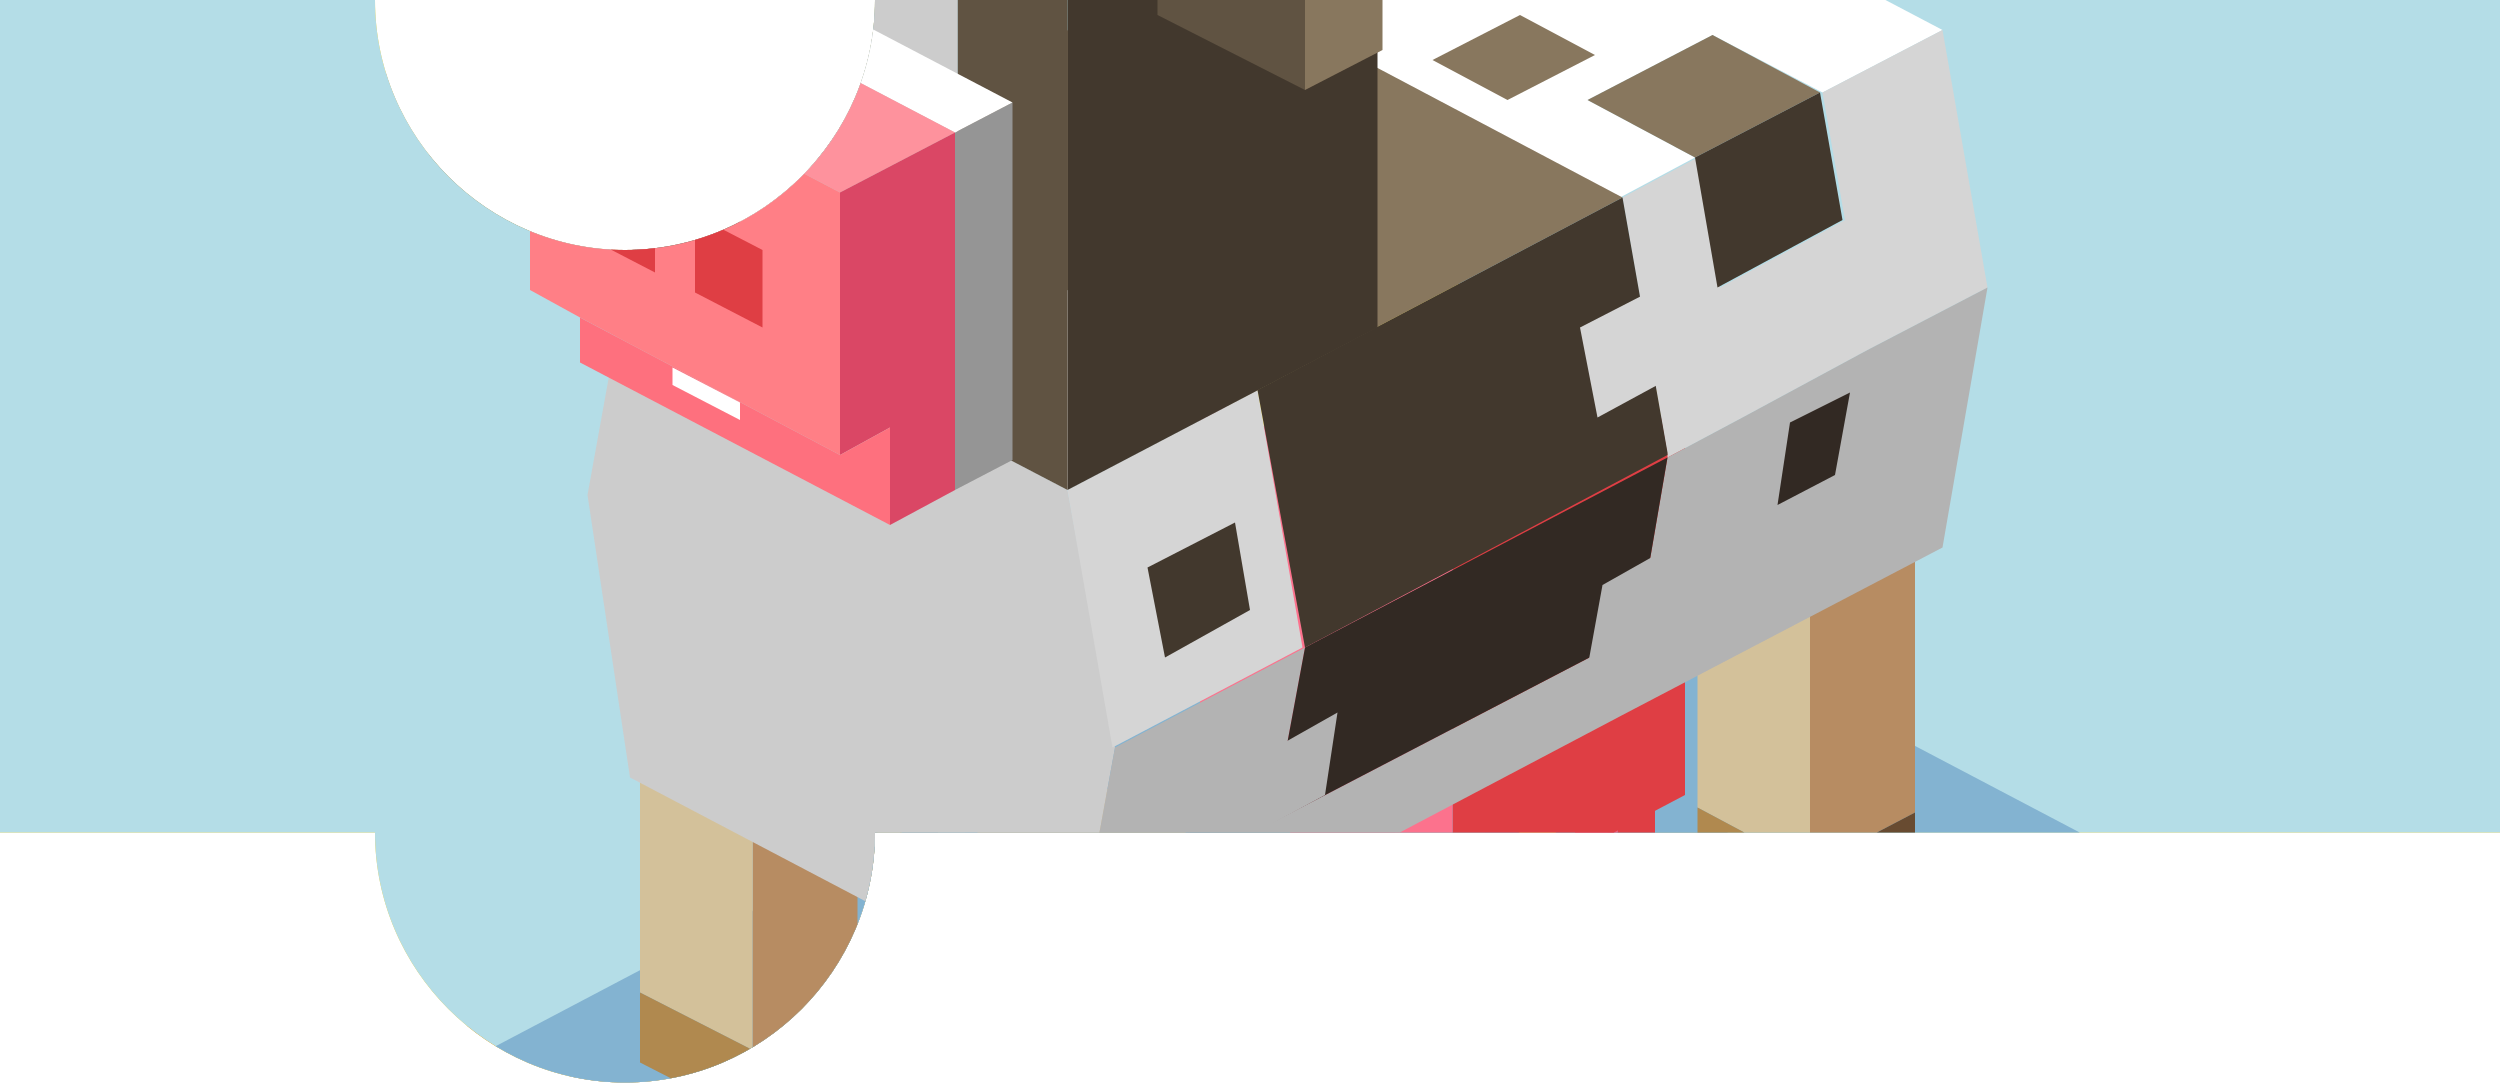 <?xml version="1.0" encoding="utf-8"?>
<!-- Generator: Adobe Illustrator 22.0.1, SVG Export Plug-In . SVG Version: 6.00 Build 0)  -->
<svg version="1.1" xmlns="http://www.w3.org/2000/svg" xmlns:xlink="http://www.w3.org/1999/xlink" x="0px" y="0px" width="100px"
	 height="43.4px" viewBox="0 0 100 43.4" style="enable-background:new 0 0 100 43.4;" xml:space="preserve">
<style type="text/css">
	.st0{clip-path:url(#SVGID_2_);}
	.st1{fill-rule:evenodd;clip-rule:evenodd;fill:#FDD535;}
	.st2{fill-rule:evenodd;clip-rule:evenodd;fill:#EF9818;}
	.st3{fill-rule:evenodd;clip-rule:evenodd;fill:#666666;}
	.st4{fill-rule:evenodd;clip-rule:evenodd;fill:#919191;}
	.st5{fill-rule:evenodd;clip-rule:evenodd;fill:#BBBBBB;}
	.st6{fill-rule:evenodd;clip-rule:evenodd;fill:#D5D5D5;}
	.st7{fill-rule:evenodd;clip-rule:evenodd;fill:#999999;}
	.st8{fill-rule:evenodd;clip-rule:evenodd;fill:#D67E7E;}
	.st9{fill-rule:evenodd;clip-rule:evenodd;}
	.st10{fill-rule:evenodd;clip-rule:evenodd;fill:#B4DDE7;}
	.st11{fill-rule:evenodd;clip-rule:evenodd;fill:#83B3D1;}
	.st12{fill-rule:evenodd;clip-rule:evenodd;fill:#B78C62;}
	.st13{fill-rule:evenodd;clip-rule:evenodd;fill:#D3C19A;}
	.st14{fill-rule:evenodd;clip-rule:evenodd;fill:#684B31;}
	.st15{fill-rule:evenodd;clip-rule:evenodd;fill:#B0894F;}
	.st16{fill-rule:evenodd;clip-rule:evenodd;fill:#F9EA7E;}
	.st17{fill-rule:evenodd;clip-rule:evenodd;fill:#DF3E44;}
	.st18{fill-rule:evenodd;clip-rule:evenodd;fill:#FB597A;}
	.st19{fill-rule:evenodd;clip-rule:evenodd;fill:#FC728D;}
	.st20{fill-rule:evenodd;clip-rule:evenodd;fill:#E9D21B;}
	.st21{fill-rule:evenodd;clip-rule:evenodd;fill:#FFFFFF;}
	.st22{fill-rule:evenodd;clip-rule:evenodd;fill:#B3B3B3;}
	.st23{fill-rule:evenodd;clip-rule:evenodd;fill:#CCCCCC;}
	.st24{fill-rule:evenodd;clip-rule:evenodd;fill:#88775E;}
	.st25{fill-rule:evenodd;clip-rule:evenodd;fill:#42382D;}
	.st26{fill-rule:evenodd;clip-rule:evenodd;fill:#322923;}
	.st27{fill-rule:evenodd;clip-rule:evenodd;fill:#E6AB28;}
	.st28{fill-rule:evenodd;clip-rule:evenodd;fill:#605342;}
	.st29{fill-rule:evenodd;clip-rule:evenodd;fill:#959595;}
	.st30{fill-rule:evenodd;clip-rule:evenodd;fill:#FE929D;}
	.st31{fill-rule:evenodd;clip-rule:evenodd;fill:#DA4765;}
	.st32{fill-rule:evenodd;clip-rule:evenodd;fill:#FF7F86;}
	.st33{fill-rule:evenodd;clip-rule:evenodd;fill:#FE707E;}
	.st34{fill-rule:evenodd;clip-rule:evenodd;fill:#EDE3D6;}
	.st35{fill-rule:evenodd;clip-rule:evenodd;fill:#C8A684;}
	.st36{fill-rule:evenodd;clip-rule:evenodd;fill:#333333;}
	.st37{clip-path:url(#SVGID_4_);}
	.st38{clip-path:url(#SVGID_6_);}
	.st39{clip-path:url(#SVGID_8_);}
	.st40{clip-path:url(#SVGID_10_);}
</style>
<g id="_x32__x5F_2">
</g>
<g id="_x31__x5F_2">
</g>
<g id="_x33__x5F_3">
</g>
<g id="_x32__x5F_3">
	<g>
		<g>
			<defs>
				<path id="SVGID_7_" d="M35,0C35,0,35,0,35,0c0,5.5-4.5,10-10,10S15,5.5,15,0c0,0,0,0,0,0H0v33.3h15c0,5.5,4.5,10,10,10
					s10-4.5,10-10h65V0H35z"/>
			</defs>
			<clipPath id="SVGID_2_">
				<use xlink:href="#SVGID_7_"  style="overflow:visible;"/>
			</clipPath>
			<g class="st0">
				<rect x="0" y="-33.3" class="st1" width="100" height="100"/>
				<g>
					<polygon class="st2" points="48.9,25 75.5,39.1 39,58.4 12.3,44.4 					"/>
					<g>
						<polygon class="st3" points="30.2,45 30.2,8.9 25.3,6.4 30.2,3.8 35.1,6.4 35.1,42.4 						"/>
						<polygon class="st4" points="30.2,45 25.3,42.4 25.3,6.4 30.2,8.9 						"/>
					</g>
					<g>
						<polygon class="st3" points="64.3,40.8 64.3,18.6 59.4,16.1 64.3,13.4 69.1,16.1 69.1,38.2 						"/>
						<polygon class="st4" points="64.3,40.8 59.4,38.2 59.4,16.1 64.3,18.6 						"/>
					</g>
					<g>
						<polygon class="st3" points="43.5,52.2 43.5,6 38.6,3.5 43.5,0.8 48.4,3.5 48.4,49.6 						"/>
						<polygon class="st4" points="43.5,52.2 38.6,49.6 38.6,3.5 43.5,6 						"/>
					</g>
					<g>
						<polygon class="st4" points="67.1,-21.4 67.1,6.5 62.9,4.4 62.9,-23.6 						"/>
						<polygon class="st3" points="67.1,6.5 67.1,-21.4 71.2,-23.6 71.2,4.4 						"/>
					</g>
					<g>
						<polygon class="st4" points="58.8,2.2 62.9,4.4 62.9,9.7 58.8,7.5 						"/>
						<polygon class="st3" points="62.9,4.4 67.1,2.2 67.1,7.5 62.9,9.7 						"/>
						<polygon class="st5" points="58.8,2.2 62.9,0 67.1,2.2 62.9,4.4 						"/>
					</g>
					<g>
						<polygon class="st3" points="69.5,26.1 47.6,37.6 47.6,35.2 47.6,35.2 47.6,28 42.8,30.5 36,34.1 36,31.4 36,16.1 55.5,5.9 
							55.5,15.2 69.5,7.8 69.5,7.8 69.5,18.8 						"/>
						<polygon class="st5" points="36,16.1 13.2,4.1 32.7,-6.2 46.9,1.3 52.1,-1.4 69.5,7.8 55.5,15.2 55.5,5.9 						"/>
						<polygon class="st4" points="36,34.1 13.2,22.1 13.2,19.4 13.2,4.1 36,16.1 36,31.4 						"/>
						<polygon class="st6" points="13.2,22.1 36,34.1 36,41.2 13.2,29.2 						"/>
						<path class="st7" d="M47.6,37.6l22-11.6v2.5l-22,11.6V37.6z M36,41.2v-7.1l6.8-3.5l4.7-2.5v7.1l-4.7,2.5L36,41.2z"/>
					</g>
					<g>
						<polygon class="st4" points="28.3,-2.8 28.3,6.8 19.5,2.2 19.5,-7.4 23.9,-9.3 						"/>
						<path class="st3" d="M23.9-9.3l-4.4,2L24-9.7l4.4-1.9L23.9-9.3z M28.3-2.8l4.4-2.3v9.6l-4.4,2.3V-2.8z"/>
					</g>
					<g>
						<polygon class="st4" points="17.7,24.6 19.6,25.6 21.3,28.7 23.9,27.9 24.9,28.4 24.9,33.5 23.1,32.5 23.1,35.4 21.3,34.5 
							19.5,33.5 19.5,30.6 17.7,29.7 						"/>
						<polygon class="st3" points="23.1,35.4 23.1,32.5 24.9,33.5 24.9,28.4 28,26.8 28,31.8 26.2,32.8 26.2,33.8 24.9,34.5 
							23.1,35.4 						"/>
						<polygon class="st5" points="19.6,25.6 17.7,24.6 20.8,23 28,26.8 24.9,28.4 23.9,27.9 						"/>
						<polygon class="st8" points="23.9,27.9 21.3,28.7 19.6,25.6 						"/>
					</g>
					<g>
						<polygon class="st4" points="39.7,3.1 39.7,12.7 30.9,8.1 30.9,-1.5 35.3,-3.5 						"/>
						<polygon class="st5" points="44.1,0.8 39.7,3.1 35.3,-3.5 39.7,-5.8 44.1,0.8 						"/>
						<path class="st3" d="M35.3-3.5l-4.4,2l4.5-2.3l4.4-1.9L35.3-3.5z M39.7,3.1l4.4-2.3v9.6l-4.4,2.3V3.1z"/>
					</g>
					<g>
						<g>
							<polygon class="st5" points="18.8,12.4 12.4,9 15.6,7.3 22,10.7 							"/>
							<polygon class="st3" points="18.8,12.4 22,10.7 22,18.4 18.8,20 							"/>
							<polygon class="st4" points="12.4,9 18.8,12.4 18.8,20 12.4,16.6 							"/>
						</g>
						<polygon class="st9" points="14.3,15.3 14.3,11.9 17.2,13.4 17.2,16.8 						"/>
					</g>
					<g>
						<g>
							<polygon class="st5" points="29.8,18.4 23.4,15 26.7,13.3 33,16.7 							"/>
							<polygon class="st3" points="33,16.7 33,24.4 29.8,26 29.8,18.4 							"/>
							<polygon class="st4" points="23.4,15 29.8,18.4 29.8,26 23.4,22.6 							"/>
						</g>
						<polygon class="st9" points="25.3,21.3 25.3,17.9 28.2,19.4 28.2,22.8 						"/>
					</g>
					<g>
						<polygon class="st3" points="27.7,42.7 30.2,41.5 30.2,45 27.7,46.3 						"/>
						<polygon class="st4" points="22.8,40.2 27.7,42.7 27.7,42.7 27.7,46.3 27.7,46.4 25.3,45.1 22.8,43.7 22.8,42.7 						"/>
						<polygon class="st5" points="30.2,41.5 27.7,42.7 27.7,42.7 22.8,40.2 25.3,38.8 						"/>
					</g>
					<g>
						<polygon class="st3" points="61.8,42.1 61.8,38.6 64.3,37.3 64.3,40.8 						"/>
						<polygon class="st4" points="61.8,38.6 61.8,42.1 61.8,42.2 59.4,40.9 56.9,39.5 56.9,38.5 56.9,36 61.8,38.5 						"/>
						<polygon class="st5" points="64.3,37.3 61.8,38.6 61.8,38.5 56.9,36 59.4,34.6 						"/>
					</g>
				</g>
			</g>
			<g class="st0">
				<rect y="-33.3" class="st10" width="100" height="100"/>
				<g>
					<polygon class="st11" points="84.9,34.2 39.9,58 14.6,44.6 59.6,20.9 					"/>
					<g>
						<polygon class="st12" points="76.6,18.9 76.6,32.5 72.4,34.7 72.4,21.1 						"/>
						<polygon class="st13" points="72.4,34.7 67.9,32.3 67.9,18.7 72.1,16.5 76.6,18.9 72.4,21.1 						"/>
						<polygon class="st14" points="76.6,32.5 76.6,35.3 72.4,37.5 72.4,34.7 						"/>
						<polygon class="st15" points="72.4,37.5 67.9,35.1 67.9,32.3 72.4,34.7 						"/>
					</g>
					<g>
						<polygon class="st12" points="47.8,47 43.6,49.2 43.6,35.6 47.8,33.5 						"/>
						<polygon class="st13" points="47.8,33.5 43.6,35.6 43.6,49.2 39.1,46.8 39.1,33.2 43.3,31 						"/>
					</g>
					<g>
						<polygon class="st12" points="34.3,26.3 34.3,39.9 30.1,42 30.1,28.5 						"/>
						<polygon class="st13" points="34.3,26.3 30.1,28.5 30.1,42 25.6,39.7 25.6,26.1 29.8,23.9 						"/>
						<polygon class="st14" points="34.3,39.9 34.3,42.7 30.1,44.8 30.1,42 						"/>
						<polygon class="st15" points="30.1,42 30.1,44.8 25.6,42.5 25.6,39.7 						"/>
					</g>
					<g>
						<polygon class="st16" points="66.2,32.1 64.7,32.9 63,32 64.5,31.2 						"/>
						<polygon class="st17" points="66.2,32.1 66.2,34.6 64.7,35.5 64.7,32.9 						"/>
						<polygon class="st18" points="64.7,32.9 64.7,35.5 63,34.6 63,32 						"/>
					</g>
					<g>
						<polygon class="st16" points="61.6,34.6 60,33.7 61.5,32.9 63.2,33.8 						"/>
						<polygon class="st17" points="61.6,37.1 61.6,34.6 63.2,33.8 63.2,36.3 						"/>
						<polygon class="st18" points="61.6,34.6 61.6,37.1 60,36.3 60,33.7 						"/>
					</g>
					<g>
						<polygon class="st16" points="58.1,21 48,15.7 57.3,10.8 67.4,16.2 						"/>
						<polygon class="st17" points="58.1,36.7 58.1,21 67.4,16.2 67.4,31.8 						"/>
						<polygon class="st19" points="58.1,21 58.1,36.7 48,31.4 48,15.7 						"/>
					</g>
					<g>
						<polygon class="st20" points="69.5,-3.1 69.5,1.6 66.5,0 66.5,-4.7 						"/>
						<polygon class="st22" points="72.3,-4.6 72.3,0.1 69.5,1.6 69.5,-3.1 						"/>
					</g>
					<g>
						<path class="st21" d="M32.8,6.4l17.5,9.2l-7.6,4l-17.5-9.2L32.8,6.4z M77.7,1.2l-4.8,2.5v0l-4.4-2.3l-5,2.6l4.3,2.3v0v0
							l-3,1.6v0v0L47.5-1.3L60.2-8L77.7,1.2z"/>
						<polygon class="st23" points="44.6,29.9 42.7,40.3 25.2,31.1 23.5,19.8 25.2,10.4 42.7,19.6 						"/>
						<path class="st6" d="M64.9,7.9l3-1.6l0.9,5.2l5-2.7l-0.9-5.1l4.8-2.5l1.8,10.3L74.7,14l-5,2.7l-3,1.6l0-0.1v0L64.9,7.9z
							 M42.7,19.6l7.6-4l1.8,10.3l-7.6,4L42.7,19.6z"/>
						<polygon class="st22" points="52.2,25.9 50.9,32.9 65.5,25.3 66.7,18.3 69.7,16.7 74.7,14 79.5,11.5 77.7,21.9 64.9,28.6 
							50.3,36.3 42.7,40.3 44.6,29.9 						"/>
						<path class="st24" d="M47.5-1.3l17.4,9.2v0v0l-14.6,7.7L32.8,6.4L47.5-1.3z M72.8,3.7l-5,2.6v0v0L63.5,4l5-2.6L72.8,3.7
							L72.8,3.7z"/>
						<path class="st25" d="M72.8,3.7l0.9,5.1l-5,2.7l-0.9-5.2L72.8,3.7z M50.3,15.6l14.6-7.7l1.8,10.2v0l0,0.1l-14.5,7.7L50.3,15.6
							z"/>
						<polygon class="st26" points="66.7,18.3 65.5,25.3 50.9,32.9 52.2,25.9 						"/>
					</g>
					<g>
						<polygon class="st25" points="42.7,-5.7 55,-12.2 55.1,-12.2 55.1,13.1 42.7,19.6 						"/>
						<path class="st28" d="M29.6-12.7v25.3l-4.3-2.3v-25.3L29.6-12.7z M42.7,19.6l-4.4-2.3V-8v0l0,0l4.4,2.3V19.6z"/>
						<polygon class="st23" points="38.3,17.3 33.9,15 29.6,12.7 29.6,-12.7 38.3,-8.1 38.3,-8 						"/>
					</g>
					<g>
						<polygon class="st29" points="40.5,4.1 40.5,14.6 40.5,18.4 38.2,19.6 38.2,15.7 38.2,5.3 						"/>
						<polygon class="st21" points="25.8,-1.2 28.1,-2.4 40.5,4.1 38.2,5.3 38.2,5.3 						"/>
						<polygon class="st30" points="33.6,7.7 21.2,1.2 25.8,-1.2 38.2,5.3 38.2,5.3 						"/>
						<polygon class="st31" points="33.6,18.2 33.6,7.7 38.2,5.3 38.2,15.7 38.2,19.6 35.6,21 35.6,17.1 						"/>
						<polygon class="st32" points="21.2,1.2 33.6,7.7 33.6,18.2 23.2,12.7 21.2,11.6 						"/>
						<polygon class="st33" points="23.2,12.7 33.6,18.2 35.6,17.1 35.6,21 23.2,14.5 						"/>
					</g>
					<g>
						<polygon class="st28" points="46.3,-6.2 52.2,-3.1 52.2,3.6 46.3,0.6 						"/>
						<polygon class="st24" points="52.2,3.6 52.2,-3.1 46.3,-6.2 49.5,-7.8 55.3,-4.7 55.3,2 						"/>
					</g>
					<polygon class="st17" points="23.5,6.4 26.2,7.8 26.2,10.9 23.5,9.5 					"/>
					<polygon class="st17" points="27.8,11.7 27.8,8.6 30.5,10 30.5,13.1 					"/>
					<polygon class="st24" points="60.3,4 60.3,4 57.3,2.4 60.8,0.6 63.8,2.2 63.8,2.2 60.3,4 					"/>
					<polygon class="st25" points="45.9,22.7 49.4,20.9 50,24.4 46.6,26.3 					"/>
					<polygon class="st26" points="71.1,20.2 71.6,16.9 74,15.7 73.4,19 					"/>
					<polygon class="st22" points="63.5,26.7 64.1,23.4 66.4,22.1 65.8,25.4 					"/>
					<polygon class="st22" points="50.6,33.1 51.2,29.8 53.5,28.5 53,31.8 					"/>
					<polygon class="st6" points="63.2,13.1 66.7,11.3 67.4,14.8 63.9,16.7 					"/>
					<polygon class="st21" points="29.6,16.1 29.6,16.8 26.9,15.4 26.9,14.7 					"/>
				</g>
			</g>
		</g>
	</g>
</g>
<g id="_x31__x5F_3">
</g>
</svg>
